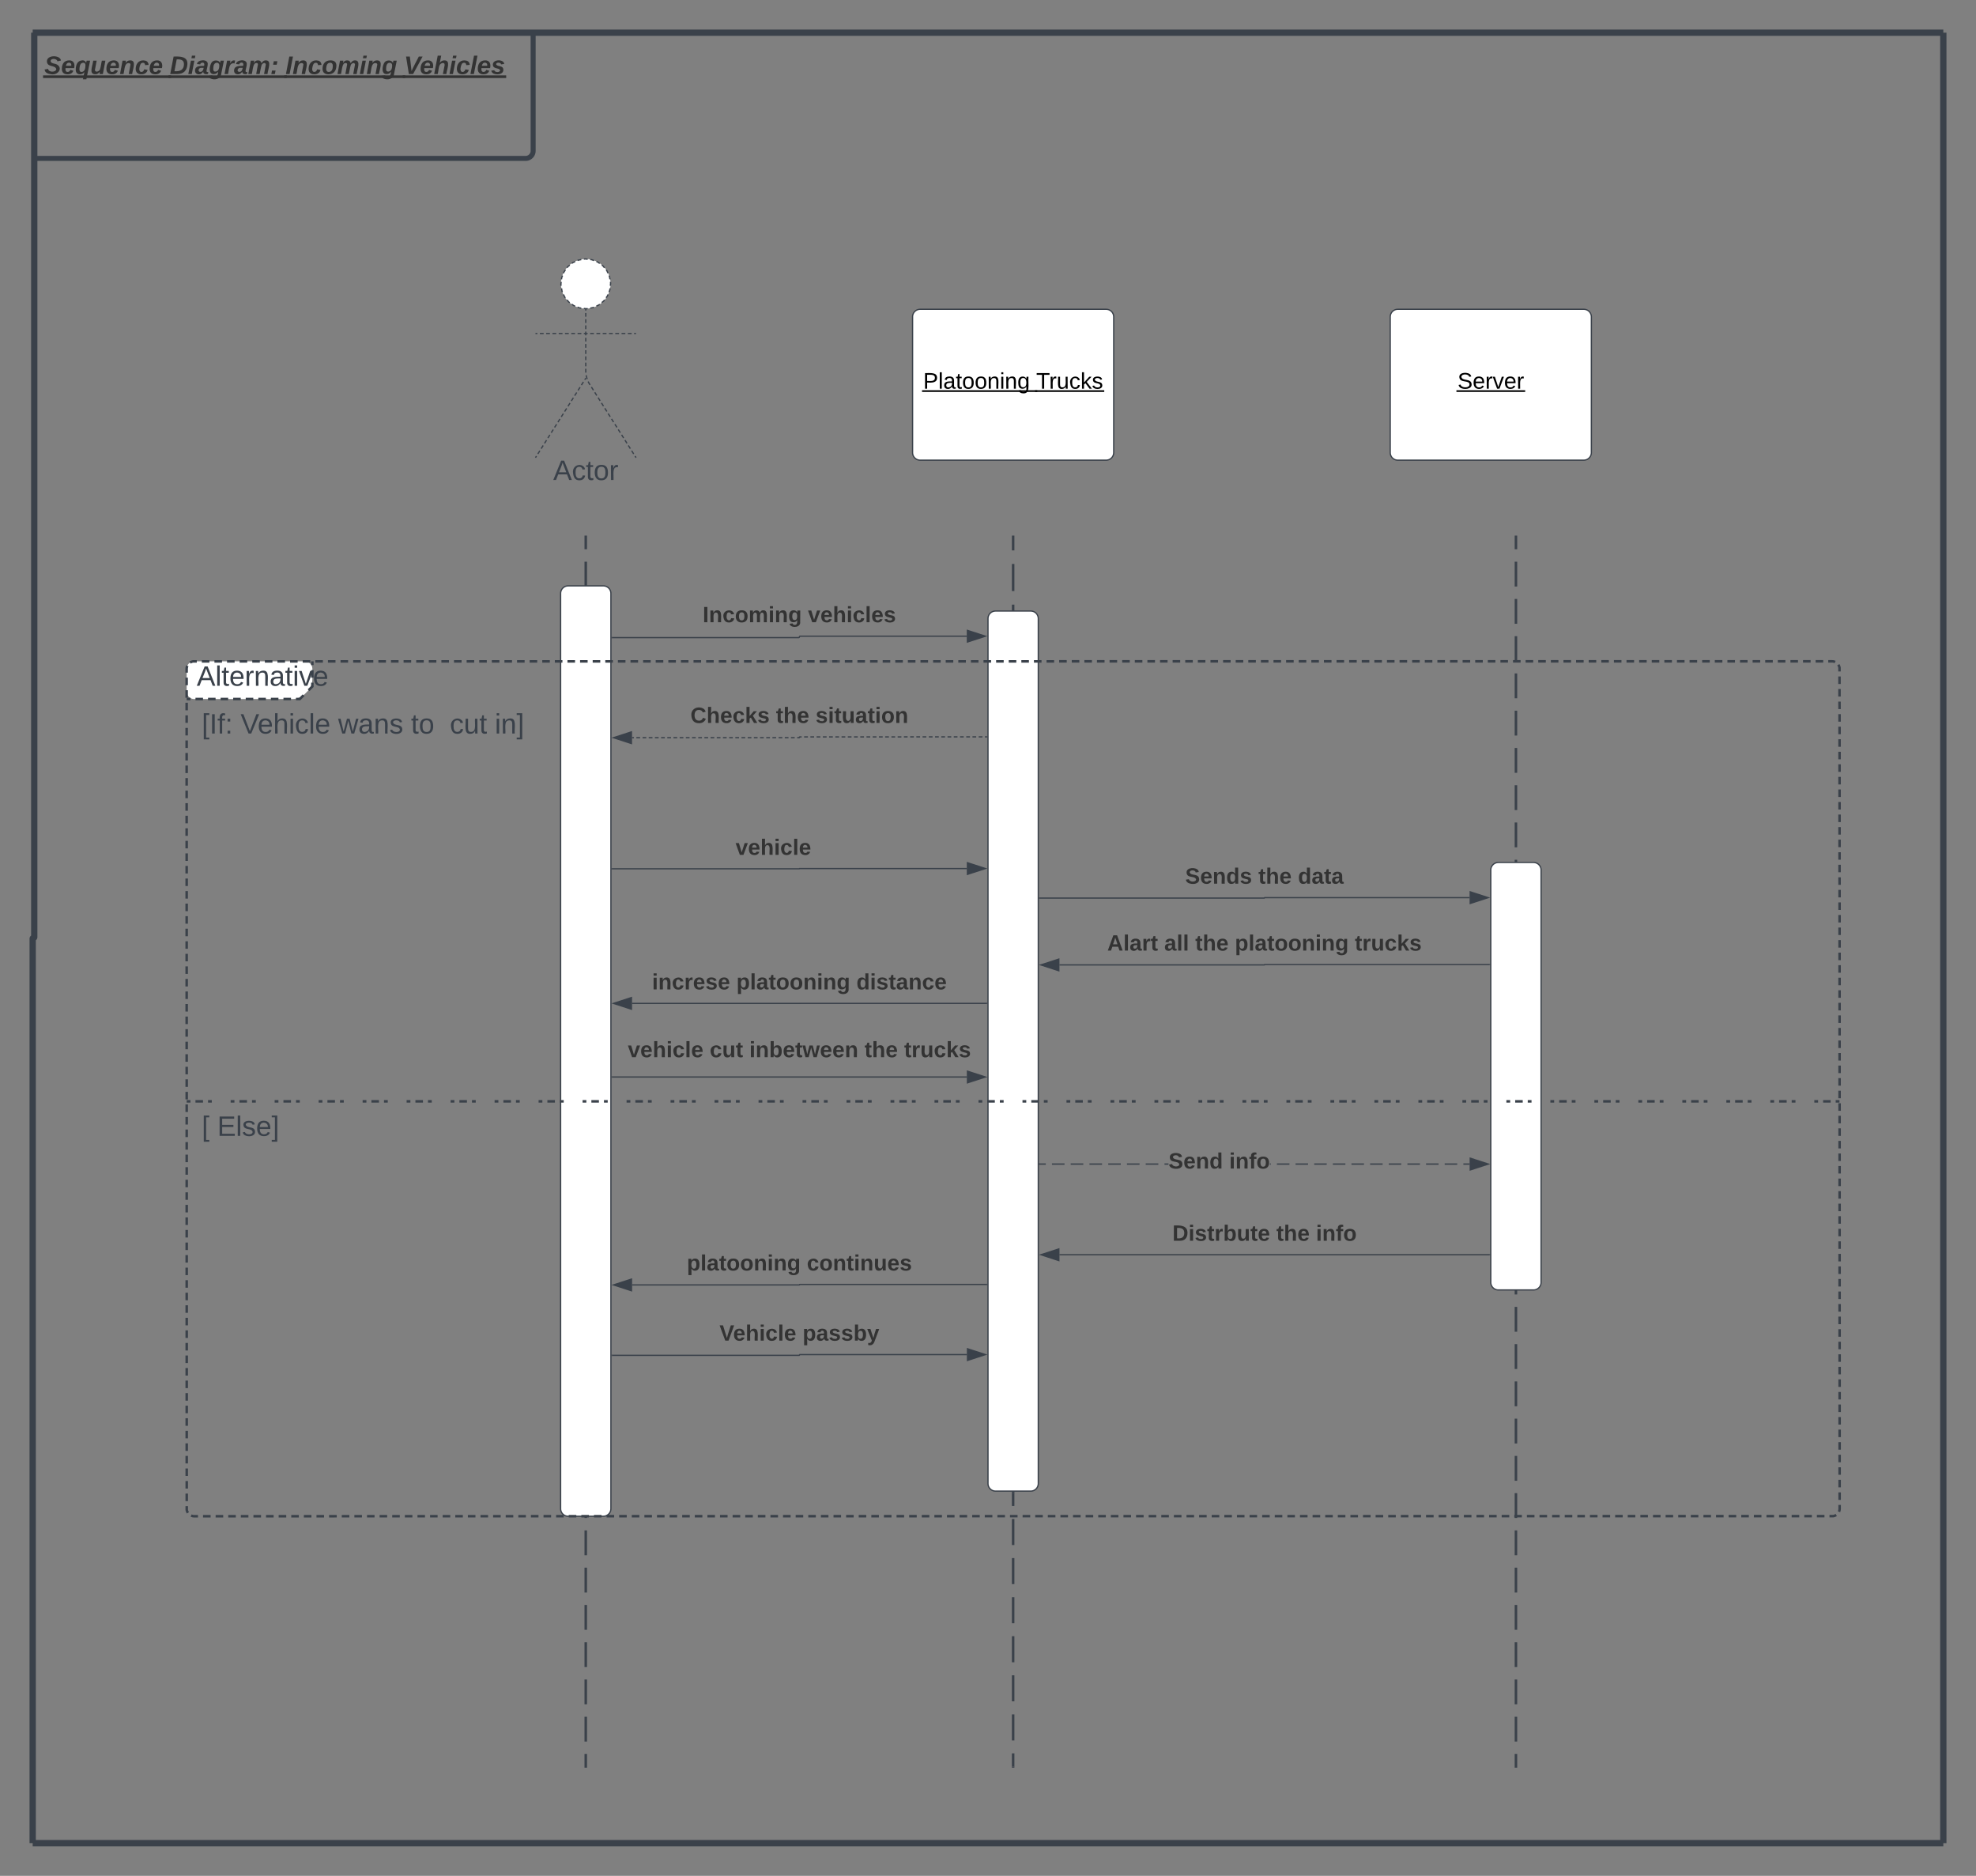 <svg xmlns="http://www.w3.org/2000/svg" xmlns:xlink="http://www.w3.org/1999/xlink" xmlns:lucid="lucid" width="1572" height="1492"><rect width="100%" height="100%" fill="#808080" stroke="none"/><g transform="translate(246 186)" lucid:page-tab-id="0_0"><path d="M480 66a6 6 0 0 1 6-6h148a6 6 0 0 1 6 6v108a6 6 0 0 1-6 6H486a6 6 0 0 1-6-6z" stroke="#3a414a" fill="#fff"/><use xlink:href="#a" transform="matrix(1,0,0,1,480,60) translate(8.43 63.15)"/><use xlink:href="#b" transform="matrix(1,0,0,1,480,60) translate(98.33 63.15)"/><path d="M239.75 39.75c0 10.9-8.84 19.75-19.75 19.75-10.9 0-19.75-8.84-19.75-19.75C200.25 28.85 209.1 20 220 20c10.9 0 19.75 8.84 19.75 19.75z" fill="#fff"/><path d="M239.3 43.33l-.18 1.38-.63 1.6m-.78 1.9l-.44 1.1-1.12 1.55m-1.22 1.66l-.62.85-1.6 1.3m-1.6 1.3l-.68.57-2 .92m-1.88.86l-.62.3-2.37.42m-2.03.36l-.5.1-1.04.02-1.54-.2m-2.04-.25l-1.38-.18-1.58-.63m-1.92-.77l-1.1-.44-1.54-1.12m-1.66-1.2l-.84-.63-1.3-1.6m-1.3-1.6l-.57-.68-.92-2m-.85-1.9l-.3-.6-.42-2.38m-.36-2.03l-.1-.5-.02-1.05.2-1.54m.25-2.03l.18-1.38.63-1.6m.78-1.9l.44-1.1 1.12-1.55m1.22-1.66l.62-.85 1.6-1.3m1.6-1.3l.68-.57 2-.92m1.88-.86l.62-.3 2.37-.42m2.03-.36l.5-.1L220 20l1.54.2m2.04.25l1.38.18 1.58.63m1.92.77l1.1.44 1.54 1.12m1.66 1.2l.84.63 1.3 1.6m1.3 1.6l.57.68.92 2m.85 1.9l.3.6.42 2.38m.36 2.03l.1.5.02 1.05-.2 1.54" stroke="#3a414a" fill="none"/><path d="M220 59.5v49.3a20.7 20.7 0 0 0 3.2 11.07L260 178m-40-63.2L180 178m0-98.75h80" fill="none"/><path d="M220 59.5v1.48m0 1.97v2.96m0 1.98v2.96m0 1.97v2.97m0 1.97v2.96m0 1.97v2.96m0 1.97v2.96m0 1.97v2.96m0 1.96v2.96m0 1.97v2.95m0 1.97v1.48l.03 1.17.04.4m.26 2.1l.2.96.3 1.13.3.95m.78 1.96l.17.37.54 1.04.8 1.26m1.08 1.7l1.6 2.53m1.07 1.7l1.6 2.52m1.07 1.7l1.6 2.52m1.07 1.7l1.6 2.53m1.06 1.7l1.6 2.52m1.07 1.7l1.6 2.53m1.07 1.7l1.6 2.52m1.08 1.7l1.6 2.52m1.07 1.7l1.6 2.53m1.07 1.7l1.6 2.52m1.07 1.7l1.6 2.53m1.06 1.7l1.6 2.52m1.07 1.7l1.6 2.52m1.07 1.7l.8 1.26m-40-63.2l-.8 1.26m-1.07 1.7l-1.6 2.52m-1.06 1.68l-1.6 2.53m-1.07 1.68l-1.6 2.52m-1.07 1.7l-1.6 2.52m-1.06 1.68l-1.6 2.53m-1.07 1.7l-1.6 2.5m-1.07 1.7l-1.6 2.53m-1.06 1.68l-1.6 2.53m-1.07 1.7l-1.6 2.5m-1.07 1.7l-1.6 2.53m-1.06 1.68l-1.6 2.53m-1.07 1.7l-1.6 2.52m-1.07 1.7l-1.6 2.52m-1.06 1.68l-1.6 2.53m-1.07 1.7L180 178m0-98.75h1.5m2 0h3m2 0h3m2 0h3m2 0h3m2 0h3m2 0h3m2 0h3m2 0h3m2 0h3m2 0h3m2 0h3m2 0h3m2 0h3m2 0h3m2 0h3m2 0h1.5" stroke="#3a414a" fill="none"/><path d="M180 26a6 6 0 0 1 6-6h68a6 6 0 0 1 6 6v168a6 6 0 0 1-6 6h-68a6 6 0 0 1-6-6z" fill="none"/><use xlink:href="#c" transform="matrix(1,0,0,1,100,178) translate(94.105 17.778)"/><path d="M860 66a6 6 0 0 1 6-6h148a6 6 0 0 1 6 6v108a6 6 0 0 1-6 6H866a6 6 0 0 1-6-6z" stroke="#3a414a" fill="#fff"/><use xlink:href="#d" transform="matrix(1,0,0,1,860,60) translate(53.555 63.15)"/><path d="M220 241v9.88m0 9.88v19.76m0 9.87v19.75m0 9.88v19.76m0 9.87v19.75m0 9.88v19.76m0 9.88v19.76m0 9.88v19.75m0 9.88v19.77m0 9.88v19.76m0 9.88v19.76m0 9.88v19.76m0 9.88v19.76m0 9.87v19.75m0 9.88v19.76m0 9.87v19.75m0 9.88v19.76m0 9.88v19.76m0 9.88v19.75m0 9.88v19.77m0 9.88v19.76m0 9.88v19.76m0 9.88v19.76m0 9.88v19.76m0 9.87v19.75m0 9.88v19.76m0 9.87v19.75m0 9.88v19.76m0 9.88v19.76m0 9.88v19.75m0 9.88v19.77m0 9.88v19.76m0 9.88v19.76m0 9.88v9.88M220 241.03V240M220 1218.97v1.03M560 1001.46v10.36m0 10.36v20.72m0 10.36v20.72m0 10.35v20.72m0 10.36v20.73m0 10.36v20.7m0 10.36v20.72m0 10.36V1219" stroke="#3a414a" stroke-width="2" fill="none"/><path d="M561 1001.5h-2v-1.03h2z" stroke="#3a414a" stroke-width=".05" fill="#3a414a"/><path d="M560 1218.97v1.03M560 241v10.78m0 10.78v21.57m0 10.78v21.57m0 10.8v10.77M560 241.03V240" stroke="#3a414a" stroke-width="2" fill="none"/><path d="M561 339.04h-2V338h2z" stroke="#3a414a" stroke-width=".05" fill="#3a414a"/><path d="M960 241v9.88m0 9.88v19.76m0 9.87v19.75m0 9.88v19.76m0 9.87v19.75m0 9.88v19.76m0 9.88v19.76m0 9.88v19.75m0 9.88v19.77m0 9.88v19.76m0 9.88v19.76m0 9.88v19.76m0 9.88v19.76m0 9.87v19.75m0 9.88v19.76m0 9.87v19.75m0 9.88v19.76m0 9.88v19.76m0 9.88v19.75m0 9.88v19.77m0 9.88v19.76m0 9.88v19.76m0 9.88v19.76m0 9.88v19.76m0 9.87v19.75m0 9.88v19.76m0 9.87v19.75m0 9.88v19.76m0 9.88v19.76m0 9.88v19.75m0 9.88v19.77m0 9.88v19.76m0 9.88v19.76m0 9.88v9.88M960 241.03V240M960 1218.97v1.03" stroke="#3a414a" stroke-width="2" fill="none"/><path d="M240.93 321.13H389.4a.55.55 0 0 0 .57-.55.55.55 0 0 1 .55-.56h132.6" stroke="#3a414a" fill="none"/><path d="M240.94 321.63h-.5v-1h.5z" stroke="#3a414a" stroke-width=".05" fill="#3a414a"/><path d="M537.88 320.02l-14.26 4.64v-9.27z" stroke="#3a414a" fill="#3a414a"/><use xlink:href="#e" transform="matrix(1,0,0,1,313.032,294.692) translate(0 14.222)"/><use xlink:href="#f" transform="matrix(1,0,0,1,313.032,294.692) translate(83.753 14.222)"/><path d="M256.82 400.76h1.48m1.97 0h2.95m1.97 0h2.94m1.97 0h2.96m1.96 0h2.96m1.96 0h2.96m1.96 0h2.96m1.96 0h2.96m1.96 0h2.96m1.96 0h2.96m1.96 0h2.96m1.96 0h2.96m1.96 0h2.96m1.96 0h2.95m1.97 0h2.95m1.97 0h2.95m1.96 0H337m1.98 0h2.95m1.97 0h2.95m1.97 0h2.95m1.97 0h2.95m1.96 0h2.95m1.98 0h2.95m1.97 0h2.95m1.97 0h2.95m1.97 0h2.95m1.96 0h2.95m1.98 0h1.53l.05-.02.05-.02.04-.02.04-.03.03-.04.04-.04.02-.06v-.11l.02-.05v-.06l.03-.04.03-.05.04-.03.03-.04.05-.02.04-.02h1.54m1.97 0h3m1.97 0h2.98m1.98 0h2.98m2 0h2.97m1.98 0h2.97m2 0h2.96m2 0h2.96m2 0h2.96m1.98 0h2.98m1.98 0h2.98m1.98 0h2.98m1.98 0h2.98m1.98 0h2.98m1.98 0h2.97m2 0h2.96m2 0h2.97m2-.02h2.96m2 0h2.96m1.97 0h2.98m1.98 0h2.98m2 0h2.97m1.98 0h2.98m1.98 0h3m1.97 0h2.97m2 0h2.96m2 0h2.96m2 0h2.96m1.98 0h2.98m1.98 0h2.98m1.98 0h1.5" stroke="#3a414a" fill="none"/><path d="M242.06 400.76l14.26-4.64v9.27z" stroke="#3a414a" fill="#3a414a"/><path d="M539.5 400.62h-.5v-1h.5z" stroke="#3a414a" stroke-width=".05" fill="#3a414a"/><use xlink:href="#g" transform="matrix(1,0,0,1,303.272,374.791) translate(0 14.222)"/><use xlink:href="#h" transform="matrix(1,0,0,1,303.272,374.791) translate(68.049 14.222)"/><use xlink:href="#i" transform="matrix(1,0,0,1,303.272,374.791) translate(99.556 14.222)"/><path d="M240.95 505.03h148.93a.1.1 0 0 0 .1-.1.1.1 0 0 1 .1-.1h133.06" stroke="#3a414a" fill="none"/><path d="M240.96 505.53h-.5v-1h.5z" stroke="#3a414a" stroke-width=".05" fill="#3a414a"/><path d="M537.9 504.82l-14.26 4.63v-9.27z" stroke="#3a414a" fill="#3a414a"/><use xlink:href="#j" transform="matrix(1,0,0,1,339.193,479.699) translate(0 14.222)"/><path d="M580.95 528.3h178.87a.16.16 0 0 0 .16-.16.16.16 0 0 1 .16-.17h162.98" stroke="#3a414a" fill="none"/><path d="M580.96 528.8h-.5v-1h.5z" stroke="#3a414a" stroke-width=".05" fill="#3a414a"/><path d="M937.9 527.97l-14.28 4.64v-9.26z" stroke="#3a414a" fill="#3a414a"/><use xlink:href="#k" transform="matrix(1,0,0,1,696.909,502.64) translate(0 14.222)"/><use xlink:href="#h" transform="matrix(1,0,0,1,696.909,502.64) translate(58.173 14.222)"/><use xlink:href="#l" transform="matrix(1,0,0,1,696.909,502.64) translate(89.679 14.222)"/><path d="M596.84 581.48h163a.14.14 0 0 0 .15-.14.14.14 0 0 1 .13-.14h178.9" stroke="#3a414a" fill="none"/><path d="M582.07 581.48l14.27-4.63v9.27z" stroke="#3a414a" fill="#3a414a"/><path d="M939.52 581.7H939v-1h.52z" stroke="#3a414a" stroke-width=".05" fill="#3a414a"/><use xlink:href="#m" transform="matrix(1,0,0,1,634.872,555.862) translate(0 14.222)"/><use xlink:href="#n" transform="matrix(1,0,0,1,634.872,555.862) translate(45.333 14.222)"/><use xlink:href="#o" transform="matrix(1,0,0,1,634.872,555.862) translate(70.025 14.222)"/><use xlink:href="#p" transform="matrix(1,0,0,1,634.872,555.862) translate(101.531 14.222)"/><use xlink:href="#q" transform="matrix(1,0,0,1,634.872,555.862) translate(196.988 14.222)"/><path d="M256.84 612.08H390v-.02h149.03" stroke="#3a414a" fill="none"/><path d="M242.08 612.08l14.26-4.64v9.27z" stroke="#3a414a" fill="#3a414a"/><path d="M539.53 612.56h-.5v-1h.5z" stroke="#3a414a" stroke-width=".05" fill="#3a414a"/><use xlink:href="#r" transform="matrix(1,0,0,1,272.737,586.728) translate(0 14.222)"/><use xlink:href="#s" transform="matrix(1,0,0,1,272.737,586.728) translate(67.111 14.222)"/><use xlink:href="#t" transform="matrix(1,0,0,1,272.737,586.728) translate(162.568 14.222)"/><path d="M240.97 670.63h282.19" stroke="#3a414a" fill="none"/><path d="M240.98 671.13h-.5v-1h.5z" stroke="#3a414a" stroke-width=".05" fill="#3a414a"/><path d="M537.92 670.63l-14.26 4.63V666z" stroke="#3a414a" fill="#3a414a"/><use xlink:href="#u" transform="matrix(1,0,0,1,253.484,640.659) translate(0 14.222)"/><use xlink:href="#v" transform="matrix(1,0,0,1,253.484,640.659) translate(65.136 14.222)"/><use xlink:href="#w" transform="matrix(1,0,0,1,253.484,640.659) translate(96.642 14.222)"/><use xlink:href="#o" transform="matrix(1,0,0,1,253.484,640.659) translate(188.296 14.222)"/><use xlink:href="#q" transform="matrix(1,0,0,1,253.484,640.659) translate(219.802 14.222)"/><path d="M256.87 836h132.97a.18.18 0 0 0 .18-.17.18.18 0 0 1 .18-.18h148.86" stroke="#3a414a" fill="none"/><path d="M242.1 836l14.27-4.63v9.27z" stroke="#3a414a" fill="#3a414a"/><path d="M539.56 836.15h-.52v-1h.52z" stroke="#3a414a" stroke-width=".05" fill="#3a414a"/><use xlink:href="#x" transform="matrix(1,0,0,1,300.434,810.316) translate(0 14.222)"/><use xlink:href="#y" transform="matrix(1,0,0,1,300.434,810.316) translate(95.457 14.222)"/><path d="M241 892.02h148.73a.3.3 0 0 0 .3-.3.3.3 0 0 1 .3-.3h132.85" stroke="#3a414a" fill="none"/><path d="M241 892.52h-.5v-1h.5z" stroke="#3a414a" stroke-width=".05" fill="#3a414a"/><path d="M537.94 891.42l-14.26 4.64v-9.27z" stroke="#3a414a" fill="#3a414a"/><use xlink:href="#z" transform="matrix(1,0,0,1,326.383,866.091) translate(0 14.222)"/><use xlink:href="#A" transform="matrix(1,0,0,1,326.383,866.091) translate(66.123 14.222)"/><path d="M200 286a6 6 0 0 1 6-6h28a6 6 0 0 1 6 6v728a6 6 0 0 1-6 6h-28a6 6 0 0 1-6-6zM540 306a6 6 0 0 1 6-6h28a6 6 0 0 1 6 6v688a6 6 0 0 1-6 6h-28a6 6 0 0 1-6-6zM940 506a6 6 0 0 1 6-6h28a6 6 0 0 1 6 6v328a6 6 0 0 1-6 6h-28a6 6 0 0 1-6-6z" stroke="#3a414a" fill="#fff"/><path d="M-217.5-160h1515M-217.44-160H-220M1297.43-160h2.57M-218.75-157.5v716.88a.62.62 0 0 1-.63.62.62.62 0 0 0-.62.62v716.88M-218.75-157.44V-160M-220 1277.44v2.56" stroke="#3a414a" stroke-width="5" fill="none"/><use xlink:href="#B" transform="matrix(1,0,0,1,-210.75,-143.118) translate(0 16)"/><use xlink:href="#C" transform="matrix(1,0,0,1,-210.75,-143.118) translate(99.833 16)"/><use xlink:href="#D" transform="matrix(1,0,0,1,-210.75,-143.118) translate(191.889 16)"/><use xlink:href="#E" transform="matrix(1,0,0,1,-210.75,-143.118) translate(286.111 16)"/><path d="M-217.5 1280h1515M-217.44 1280H-220M1297.44 1280h2.56M1300 1277.5v-1435M1300 1277.44v2.56M1300-157.44V-160" stroke="#3a414a" stroke-width="5" fill="none"/><path d="M-216.75-60h388.88a6 6 0 0 0 6-6v-92M-216.7-60h-2.05M178.13-157.95V-160" stroke="#3a414a" stroke-width="4" fill="none"/><path d="M-97.5 346a6 6 0 0 1 6-6h88a6 6 0 0 1 6 6v8a14.5 14.5 0 0 1-4.24 10.24l-1.52 1.52A14.5 14.5 0 0 1-13.5 370h-78a6 6 0 0 1-6-6z" fill="#fff"/><path d="M2.5 340v20l-10 10h-90" fill="none"/><path d="M2.5 340v3m0 4v6m0 4v3l-3 3m-4 4l-3 3h-3m-4 0h-6m-4 0h-6m-4 0h-6m-4 0h-6m-4 0h-6m-4 0h-6m-4 0h-6m-4 0h-6m-4 0h-3" stroke="#3a414a" stroke-width="2" fill="none"/><path d="M-97.5 346a6 6 0 0 1 6-6h1303a6 6 0 0 1 6 6v668a6 6 0 0 1-6 6h-1303a6 6 0 0 1-6-6z" fill="none"/><path d="M-94.8 341l.58-.35.87-.36.9-.23h3.02m4 0h6.03m4 0h6.03m4 0h6.03m4 0h6.03m4 0h6.02m4 0h6.03m4 0h6.03m4 0h6.03m4.02 0H.84m4.02 0h6m4.03 0h6m4.02 0h6m4.03 0h6m4.03 0h6m4.03 0h6.02m4.02 0h6.02m4 0h6.03m4 0h6.02m4 0h6.03m4 0h6.03m4 0h6.03m4.02 0h6.02m4 0h6.03m4 0h6.03m4 0h6.03m4 0h6.03m4 0h6.03m4 0h6.02m4 0h6.03m4 0h6.03m4 0h6.03m4.02 0h6.02m4 0h6.03m4-.02h6.03m4 0h6.03m4 0h6.03m4 0h6.03m4 0h6.02m4 0h6.03m4 0h6.03m4 0h6.03m4.02 0h6.02m4.02 0h6m4.03 0h6m4.02 0h6m4.03 0h6m4.03 0h6m4.03 0h6.02m4.02 0h6.02m4 0h6.03m4 0h6.02m4 0h6.03m4 0h6.03m4 0h6.03m4.02 0h6.02m4 0h6.03m4 0h6.03m4 0h6.03m4 0h6.03m4 0h6.03m4 0h6.02m4 0h6.03m4 0h6.03m4 0h6.03m4.02 0h6.02m4 0h6.03m4 0h6.03m4 0h6.03m4-.02h6.03m4 0h6.03m4 0h6.02m4 0h6.03m4 0h6.03m4 0h6.03m4.02 0h6.02m4 0h6.03m4.02 0h6m4.02 0h6m4.03 0h6m4.03 0h6m4.03 0h6.02m4.02 0h6m4.03 0h6.02m4 0h6.02m4 0h6.03m4 0h6.03m4 0h6.03m4.02 0h6.02m4 0h6.03m4 0h6.03m4 0h6.03m4 0h6.03m4 0h6.03m4 0h6.02m4 0h6.03m4 0h6.03m4 0h6.03m4.02 0h6.02m4 0h6.03m4 0h6.03m4 0h6.03m4 0h6.03m4 0h6.03m4-.02h6.02m4 0h6.03m4 0h6.03m4 0h6.03m4.02 0h6.02m4 0h6.03m4 0h6.03m4.02 0h6m4.03 0h6m4.03 0h6m4.03 0h6.02m4.02 0h6m4.03 0h6m4.03 0h6.02m4 0h6.03m4 0h6.03m4 0h6.03m4.02 0h6.02m4 0h6.03m4 0h6.03m4 0h6.03m4 0h6.03m4 0h6.03m4 0h6.02m4 0h6.03m4 0h6.03m4 0h3.02l.94.07.9.22.62.25m2.54 2.16l.35.58.36.87.23.9v3m0 4v6m0 3.98v6m0 4V378m0 4v6m0 4v5.98m0 4v5.98m0 4v6m0 3.98v6m0 3.98v6m0 4v5.98m0 4v5.98m0 4v6m0 3.98v6m0 3.98v6m0 4v5.98m0 4v5.98m0 4l.02 6m0 3.98v6m0 4v5.98m0 4v5.98m0 4v5.98m0 4v6m0 3.98v6m0 4v5.98m0 4v5.98m0 4v5.98m0 4v6m0 3.98v6m0 4v5.98m0 4v5.98m0 4v6m0 3.98v6m0 3.98v6m0 4v5.98m0 4l.02 5.98m0 4v6m0 3.98v6m0 3.98v6m0 4v5.98m0 4v5.98m0 4v6m0 3.98v6m0 3.98v6m0 4v5.98m0 4v5.98m0 4v6m0 3.98v6m0 4v5.98m0 4v5.98m0 4v5.98m0 4v6m0 3.98v6m0 4v5.98m.02 4v5.98m0 4v6m0 3.98v6m0 3.98v6m0 4v5.98m0 4v5.98m0 4v6m0 3.98v6m0 3.98v6m0 4v5.98m0 4v5.98m0 4v6m0 3.98v6m0 3.98v3l-.07.94-.22.9-.25.62m-2.16 2.54l-.58.35-.87.36-.9.23h-3.02m-4 0h-6.03m-4 0h-6.03m-4 0h-6.03m-4 0h-6.03m-4 0h-6.02m-4 0h-6.03m-4 0h-6.03m-4 0h-6.03m-4.02 0h-6.02m-4.02 0h-6m-4.03 0h-6m-4.02 0h-6m-4.03 0h-6m-4.03 0h-6m-4.03 0h-6.02m-4.02 0h-6.02m-4 0h-6.03m-4 0h-6.02m-4 0h-6.03m-4 0h-6.03m-4 0h-6.03m-4.02 0h-6.02m-4 0h-6.03m-4 0h-6.03m-4 0h-6.03m-4 0h-6.03m-4 0h-6.03m-4 0h-6.02m-4 0h-6.03m-4 0h-6.03m-4 0h-6.03m-4.02 0h-6.02m-4 0h-6.03m-4 .02h-6.03m-4 0h-6.03m-4 0h-6.03m-4 0h-6.03m-4 0h-6.02m-4 0h-6.03m-4 0h-6.03m-4 0h-6.03m-4.02 0h-6.02m-4.02 0h-6m-4.03 0h-6m-4.02 0h-6m-4.03 0h-6m-4.03 0h-6m-4.03 0h-6.02m-4.02 0h-6.02m-4 0h-6.03m-4 0h-6.02m-4 0h-6.03m-4 0h-6.03m-4 0h-6.03m-4.02 0h-6.02m-4 0h-6.03m-4 0h-6.03m-4 0h-6.03m-4 0h-6.03m-4 0h-6.03m-4 0h-6.02m-4 0h-6.03m-4 0h-6.03m-4 0h-6.03m-4.02 0h-6.02m-4 0h-6.03m-4 0h-6.03m-4 0h-6.03m-4 .02h-6.03m-4 0h-6.03m-4 0h-6.02m-4 0h-6.03m-4 0h-6.03m-4 0h-6.03m-4.02 0h-6.02m-4 0h-6.03m-4.02 0h-6m-4.02 0h-6m-4.03 0h-6m-4.03 0h-6m-4.03 0h-6.02m-4.02 0h-6m-4.03 0h-6.02m-4 0h-6.02m-4 0h-6.03m-4 0h-6.03m-4 0h-6.03m-4.02 0h-6.02m-4 0h-6.03m-4 0h-6.03m-4 0h-6.03m-4 0h-6.03m-4 0h-6.03m-4 0h-6.02m-4 0h-6.03m-4 0h-6.03m-4 0h-6.03m-4.02 0h-6.02m-4 0h-6.03m-4 0h-6.03m-4 0h-6.03m-4 0h-6.03m-4 0h-6.03m-4 .02h-6.02m-4 0h-6.03m-4 0h-6.03m-4 0h-6.03m-4.02 0h-6.02m-4 0h-6.03m-4 0h-6.03m-4.02 0h-6m-4.03 0h-6m-4.03 0h-6m-4.03 0h-6.02m-4.02 0h-6m-4.03 0h-6m-4.03 0h-6.02m-4 0h-6.03m-4 0H15.8m-4 0H5.78m-4.02 0h-6.02m-4 0h-6.03m-4 0h-6.03m-4 0h-6.03m-4 0h-6.03m-4 0h-6.03m-4 0h-6.02m-4 0h-6.03m-4 0h-6.03m-4 0h-3.02l-.94-.07-.9-.22-.62-.25m-2.54-2.16l-.35-.58-.36-.87-.23-.9v-3m0-4v-6m0-3.98v-6m0-4V982m0-4v-6m0-4v-5.98m0-4v-5.98m0-4v-6m0-3.98v-6m0-3.98v-6m0-4v-5.98m0-4v-5.98m0-4v-6m0-3.98v-6m0-3.98v-6m0-4v-5.98m0-4v-5.98m0-4l-.02-6m0-3.98v-6m0-4v-5.98m0-4v-5.98m0-4v-5.98m0-4v-6m0-3.98v-6m0-4v-5.98m0-4v-5.98m0-4v-5.98m0-4v-6m0-3.98v-6m0-4v-5.98m0-4v-5.98m0-4v-6m0-3.98v-6m0-3.98v-6m0-4v-5.98m0-4l-.02-5.98m0-4v-6m0-3.98v-6m0-3.98v-6m0-4v-5.98m0-4v-5.98m0-4v-6m0-3.98v-6m0-3.98v-6m0-4v-5.98m0-4v-5.98m0-4v-6m0-3.98v-6m0-4v-5.98m0-4v-5.98m0-4v-5.98m0-4v-6m0-3.98v-6m0-4v-5.98m-.02-4v-5.98m0-4v-6m0-3.98v-6m0-3.98v-6m0-4v-5.98m0-4v-5.98m0-4v-6m0-3.98v-6m0-3.98v-6m0-4v-5.98m0-4v-5.98m0-4v-6m0-3.98v-6m0-3.98v-3l.07-.94.22-.9.25-.62" stroke="#3a414a" stroke-width="2" fill="none"/><path d="M-97.5 690h20m15 0h20m15 0h20m15 0h20m15 0h20m15 0h20m15 0h20m15 0h20m15 0h20m15 0h20m15 0h20m15 0h20m15 0h20m15 0h20m15 0h20m15 0h20m15 0h20m15 0h20m15 0h20m15 0h20m15 0h20m15 0h20m15 0h20m15 0h20m15 0h20m15 0h20m15 0h20m15 0h20m15 0h20m15 0h20m15 0h20m15 0h20m15 0h20m15 0h20m15 0h20m15 0h20m15 0h20m15 0h20" fill="none"/><path d="M-97.5 690h3m4 0h6m4 0h3m15 0h3m4 0h6m4 0h3m15 0h3m4 0h6m4 0h3m15 0h3m4 0h6m4 0h3m15 0h3m4 0h6m4 0h3m15 0h3m4 0h6m4 0h3m15 0h3m4 0h6m4 0h3m15 0h3m4 0h6m4 0h3m15 0h3m4 0h6m4 0h3m15 0h3m4 0h6m4 0h3m15 0h3m4 0h6m4 0h3m15 0h3m4 0h6m4 0h3m15 0h3m4 0h6m4 0h3m15 0h3m4 0h6m4 0h3m15 0h3m4 0h6m4 0h3m15 0h3m4 0h6m4 0h3m15 0h3m4 0h6m4 0h3m15 0h3m4 0h6m4 0h3m15 0h3m4 0h6m4 0h3m15 0h3m4 0h6m4 0h3m15 0h3m4 0h6m4 0h3m15 0h3m4 0h6m4 0h3m15 0h3m4 0h6m4 0h3m15 0h3m4 0h6m4 0h3m15 0h3m4 0h6m4 0h3m15 0h3m4 0h6m4 0h3m15 0h3m4 0h6m4 0h3m15 0h3m4 0h6m4 0h3m15 0h3m4 0h6m4 0h3m15 0h3m4 0h6m4 0h3m15 0h3m4 0h6m4 0h3m15 0h3m4 0h6m4 0h3m15 0h3m4 0h6m4 0h3m15 0h3m4 0h6m4 0h3m15 0h3m4 0h6m4 0h3m15 0h3m4 0h6m4 0h3m15 0h3m4 0h6m4 0h3m15 0h3m4 0h6m4 0h3" stroke="#3a414a" stroke-width="2" fill="none"/><g><use xlink:href="#F" transform="matrix(1,0,0,1,-89.5,340) translate(0 19.444)"/></g><g><use xlink:href="#G" transform="matrix(1,0,0,1,-85.5,378) translate(0 19.444)"/><use xlink:href="#H" transform="matrix(1,0,0,1,-85.5,378) translate(30.864 19.444)"/><use xlink:href="#I" transform="matrix(1,0,0,1,-85.5,378) translate(108.519 19.444)"/><use xlink:href="#J" transform="matrix(1,0,0,1,-85.5,378) translate(166.481 19.444)"/><use xlink:href="#K" transform="matrix(1,0,0,1,-85.5,378) translate(197.346 19.444)"/><use xlink:href="#L" transform="matrix(1,0,0,1,-85.5,378) translate(233.148 19.444)"/></g><g><use xlink:href="#M" transform="matrix(1,0,0,1,-85.5,698) translate(0 19.444)"/><use xlink:href="#N" transform="matrix(1,0,0,1,-85.5,698) translate(12.346 19.444)"/></g><path d="M585.95 740.38h-4.98v-1h4.98zm14.92 0h-9.95v-1h9.95zm14.92 0h-9.96v-1h9.95zm14.9 0h-9.94v-1h9.95zm14.93 0h-9.95v-1h9.95zm14.92 0h-9.95v-1h9.95zm14.92 0h-9.95v-1h9.95zm8.1 0h-3.13v-1h3.14zm96.22 0h-9.9v-1h9.9zm14.82 0h-9.9v-1h9.9zm14.83 0h-9.88v-1h9.88zm14.84 0h-9.9v-1h9.9zm14.82 0h-9.9v-1h9.9zm14.83 0h-9.9v-1h9.9zm14.83 0h-9.9v-1h9.9zm14.83 0h-9.87v-1h9.88zm14.85 0h-9.9v-1h9.9zm14.83 0h-9.9v-1h9.9zm9.9 0h-4.96v-1h4.95zm-158.22 0h-.64v-1h.64z" stroke="#3a414a" stroke-width=".05" fill="#3a414a"/><path d="M581 740.38h-.53v-1h.52z" fill="#3a414a"/><path d="M581 740.4h-.55v-1.04h.56zm-.5-1v.96h.46v-.95z" stroke="#3a414a" stroke-width=".05" fill="#3a414a"/><path d="M937.93 739.88l-14.26 4.64v-9.28z" fill="#3a414a"/><path d="M939.55 739.88l-16.38 5.32v-10.64zm-15.38 3.95l12.15-3.95-12.15-3.95z" stroke="#3a414a" stroke-width=".05" fill="#3a414a"/><g><use xlink:href="#O" transform="matrix(1,0,0,1,683.577,729.214) translate(0 14.222)"/><use xlink:href="#P" transform="matrix(1,0,0,1,683.577,729.214) translate(48.296 14.222)"/></g><path d="M596.86 812H939.07" stroke="#3a414a" fill="none"/><path d="M582.1 812l14.26-4.62v9.27z" stroke="#3a414a" fill="#3a414a"/><path d="M939.57 812.5h-.52v-1h.52z" stroke="#3a414a" stroke-width=".05" fill="#3a414a"/><g><use xlink:href="#Q" transform="matrix(1,0,0,1,686.691,786.677) translate(0 14.222)"/><use xlink:href="#h" transform="matrix(1,0,0,1,686.691,786.677) translate(82.716 14.222)"/><use xlink:href="#R" transform="matrix(1,0,0,1,686.691,786.677) translate(114.222 14.222)"/></g><defs><path d="M30-248c87 1 191-15 191 75 0 78-77 80-158 76V0H30v-248zm33 125c57 0 124 11 124-50 0-59-68-47-124-48v98" id="S"/><path d="M24 0v-261h32V0H24" id="T"/><path d="M141-36C126-15 110 5 73 4 37 3 15-17 15-53c-1-64 63-63 125-63 3-35-9-54-41-54-24 1-41 7-42 31l-33-3c5-37 33-52 76-52 45 0 72 20 72 64v82c-1 20 7 32 28 27v20c-31 9-61-2-59-35zM48-53c0 20 12 33 32 33 41-3 63-29 60-74-43 2-92-5-92 41" id="U"/><path d="M59-47c-2 24 18 29 38 22v24C64 9 27 4 27-40v-127H5v-23h24l9-43h21v43h35v23H59v120" id="V"/><path d="M100-194c62-1 85 37 85 99 1 63-27 99-86 99S16-35 15-95c0-66 28-99 85-99zM99-20c44 1 53-31 53-75 0-43-8-75-51-75s-53 32-53 75 10 74 51 75" id="W"/><path d="M117-194c89-4 53 116 60 194h-32v-121c0-31-8-49-39-48C34-167 62-67 57 0H25l-1-190h30c1 10-1 24 2 32 11-22 29-35 61-36" id="X"/><path d="M24-231v-30h32v30H24zM24 0v-190h32V0H24" id="Y"/><path d="M177-190C167-65 218 103 67 71c-23-6-38-20-44-43l32-5c15 47 100 32 89-28v-30C133-14 115 1 83 1 29 1 15-40 15-95c0-56 16-97 71-98 29-1 48 16 59 35 1-10 0-23 2-32h30zM94-22c36 0 50-32 50-73 0-42-14-75-50-75-39 0-46 34-46 75s6 73 46 73" id="Z"/><g id="a"><use transform="matrix(0.05,0,0,0.05,0,0)" xlink:href="#S"/><use transform="matrix(0.05,0,0,0.05,12,0)" xlink:href="#T"/><use transform="matrix(0.05,0,0,0.05,15.95,0)" xlink:href="#U"/><use transform="matrix(0.05,0,0,0.05,25.95,0)" xlink:href="#V"/><use transform="matrix(0.05,0,0,0.05,30.95,0)" xlink:href="#W"/><use transform="matrix(0.05,0,0,0.05,40.95,0)" xlink:href="#W"/><use transform="matrix(0.05,0,0,0.05,50.95,0)" xlink:href="#X"/><use transform="matrix(0.05,0,0,0.05,60.95,0)" xlink:href="#Y"/><use transform="matrix(0.05,0,0,0.05,64.9,0)" xlink:href="#X"/><use transform="matrix(0.05,0,0,0.05,74.9,0)" xlink:href="#Z"/><path d="M-.9 1.25h91.7v1.32H-.9z"/></g><path d="M127-220V0H93v-220H8v-28h204v28h-85" id="aa"/><path d="M114-163C36-179 61-72 57 0H25l-1-190h30c1 12-1 29 2 39 6-27 23-49 58-41v29" id="ab"/><path d="M84 4C-5 8 30-112 23-190h32v120c0 31 7 50 39 49 72-2 45-101 50-169h31l1 190h-30c-1-10 1-25-2-33-11 22-28 36-60 37" id="ac"/><path d="M96-169c-40 0-48 33-48 73s9 75 48 75c24 0 41-14 43-38l32 2c-6 37-31 61-74 61-59 0-76-41-82-99-10-93 101-131 147-64 4 7 5 14 7 22l-32 3c-4-21-16-35-41-35" id="ad"/><path d="M143 0L79-87 56-68V0H24v-261h32v163l83-92h37l-77 82L181 0h-38" id="ae"/><path d="M135-143c-3-34-86-38-87 0 15 53 115 12 119 90S17 21 10-45l28-5c4 36 97 45 98 0-10-56-113-15-118-90-4-57 82-63 122-42 12 7 21 19 24 35" id="af"/><g id="b"><use transform="matrix(0.05,0,0,0.05,0,0)" xlink:href="#aa"/><use transform="matrix(0.05,0,0,0.05,10.3,0)" xlink:href="#ab"/><use transform="matrix(0.05,0,0,0.05,16.25,0)" xlink:href="#ac"/><use transform="matrix(0.05,0,0,0.05,26.25,0)" xlink:href="#ad"/><use transform="matrix(0.05,0,0,0.05,35.25,0)" xlink:href="#ae"/><use transform="matrix(0.05,0,0,0.05,44.25,0)" xlink:href="#af"/><path d="M-.9 1.25h55.05v1.32H-.9z"/></g><path fill="#3a414a" d="M205 0l-28-72H64L36 0H1l101-248h38L239 0h-34zm-38-99l-47-123c-12 45-31 82-46 123h93" id="ag"/><path fill="#3a414a" d="M96-169c-40 0-48 33-48 73s9 75 48 75c24 0 41-14 43-38l32 2c-6 37-31 61-74 61-59 0-76-41-82-99-10-93 101-131 147-64 4 7 5 14 7 22l-32 3c-4-21-16-35-41-35" id="ah"/><path fill="#3a414a" d="M59-47c-2 24 18 29 38 22v24C64 9 27 4 27-40v-127H5v-23h24l9-43h21v43h35v23H59v120" id="ai"/><path fill="#3a414a" d="M100-194c62-1 85 37 85 99 1 63-27 99-86 99S16-35 15-95c0-66 28-99 85-99zM99-20c44 1 53-31 53-75 0-43-8-75-51-75s-53 32-53 75 10 74 51 75" id="aj"/><path fill="#3a414a" d="M114-163C36-179 61-72 57 0H25l-1-190h30c1 12-1 29 2 39 6-27 23-49 58-41v29" id="ak"/><g id="c"><use transform="matrix(0.062,0,0,0.062,0,0)" xlink:href="#ag"/><use transform="matrix(0.062,0,0,0.062,14.815,0)" xlink:href="#ah"/><use transform="matrix(0.062,0,0,0.062,25.926,0)" xlink:href="#ai"/><use transform="matrix(0.062,0,0,0.062,32.099,0)" xlink:href="#aj"/><use transform="matrix(0.062,0,0,0.062,44.444,0)" xlink:href="#ak"/></g><path d="M185-189c-5-48-123-54-124 2 14 75 158 14 163 119 3 78-121 87-175 55-17-10-28-26-33-46l33-7c5 56 141 63 141-1 0-78-155-14-162-118-5-82 145-84 179-34 5 7 8 16 11 25" id="al"/><path d="M100-194c63 0 86 42 84 106H49c0 40 14 67 53 68 26 1 43-12 49-29l28 8c-11 28-37 45-77 45C44 4 14-33 15-96c1-61 26-98 85-98zm52 81c6-60-76-77-97-28-3 7-6 17-6 28h103" id="am"/><path d="M108 0H70L1-190h34L89-25l56-165h34" id="an"/><g id="d"><use transform="matrix(0.05,0,0,0.05,0,0)" xlink:href="#al"/><use transform="matrix(0.05,0,0,0.05,12,0)" xlink:href="#am"/><use transform="matrix(0.05,0,0,0.05,22,0)" xlink:href="#ab"/><use transform="matrix(0.05,0,0,0.05,27.95,0)" xlink:href="#an"/><use transform="matrix(0.05,0,0,0.05,36.95,0)" xlink:href="#am"/><use transform="matrix(0.05,0,0,0.05,46.95,0)" xlink:href="#ab"/><path d="M-.9 1.25h54.7v1.32H-.9z"/></g><path fill="#333" d="M24 0v-248h52V0H24" id="ao"/><path fill="#333" d="M135-194c87-1 58 113 63 194h-50c-7-57 23-157-34-157-59 0-34 97-39 157H25l-1-190h47c2 12-1 28 3 38 12-26 28-41 61-42" id="ap"/><path fill="#333" d="M190-63c-7 42-38 67-86 67-59 0-84-38-90-98-12-110 154-137 174-36l-49 2c-2-19-15-32-35-32-30 0-35 28-38 64-6 74 65 87 74 30" id="aq"/><path fill="#333" d="M110-194c64 0 96 36 96 99 0 64-35 99-97 99-61 0-95-36-95-99 0-62 34-99 96-99zm-1 164c35 0 45-28 45-65 0-40-10-65-43-65-34 0-45 26-45 65 0 36 10 65 43 65" id="ar"/><path fill="#333" d="M220-157c-53 9-28 100-34 157h-49v-107c1-27-5-49-29-50C55-147 81-57 75 0H25l-1-190h47c2 12-1 28 3 38 10-53 101-56 108 0 13-22 24-43 59-42 82 1 51 116 57 194h-49v-107c-1-25-5-48-29-50" id="as"/><path fill="#333" d="M25-224v-37h50v37H25zM25 0v-190h50V0H25" id="at"/><path fill="#333" d="M195-6C206 82 75 100 31 46c-4-6-6-13-8-21l49-6c3 16 16 24 34 25 40 0 42-37 40-79-11 22-30 35-61 35-53 0-70-43-70-97 0-56 18-96 73-97 30 0 46 14 59 34l2-30h47zm-90-29c32 0 41-27 41-63 0-35-9-62-40-62-32 0-39 29-40 63 0 36 9 62 39 62" id="au"/><g id="e"><use transform="matrix(0.049,0,0,0.049,0,0)" xlink:href="#ao"/><use transform="matrix(0.049,0,0,0.049,4.938,0)" xlink:href="#ap"/><use transform="matrix(0.049,0,0,0.049,15.753,0)" xlink:href="#aq"/><use transform="matrix(0.049,0,0,0.049,25.63,0)" xlink:href="#ar"/><use transform="matrix(0.049,0,0,0.049,36.444,0)" xlink:href="#as"/><use transform="matrix(0.049,0,0,0.049,52.247,0)" xlink:href="#at"/><use transform="matrix(0.049,0,0,0.049,57.185,0)" xlink:href="#ap"/><use transform="matrix(0.049,0,0,0.049,68,0)" xlink:href="#au"/></g><path fill="#333" d="M128 0H69L1-190h53L99-40l48-150h52" id="av"/><path fill="#333" d="M185-48c-13 30-37 53-82 52C43 2 14-33 14-96s30-98 90-98c62 0 83 45 84 108H66c0 31 8 55 39 56 18 0 30-7 34-22zm-45-69c5-46-57-63-70-21-2 6-4 13-4 21h74" id="aw"/><path fill="#333" d="M114-157C55-157 80-60 75 0H25v-261h50l-1 109c12-26 28-41 61-42 86-1 58 113 63 194h-50c-7-57 23-157-34-157" id="ax"/><path fill="#333" d="M25 0v-261h50V0H25" id="ay"/><path fill="#333" d="M137-138c1-29-70-34-71-4 15 46 118 7 119 86 1 83-164 76-172 9l43-7c4 19 20 25 44 25 33 8 57-30 24-41C81-84 22-81 20-136c-2-80 154-74 161-7" id="az"/><g id="f"><use transform="matrix(0.049,0,0,0.049,0,0)" xlink:href="#av"/><use transform="matrix(0.049,0,0,0.049,9.877,0)" xlink:href="#aw"/><use transform="matrix(0.049,0,0,0.049,19.753,0)" xlink:href="#ax"/><use transform="matrix(0.049,0,0,0.049,30.568,0)" xlink:href="#at"/><use transform="matrix(0.049,0,0,0.049,35.506,0)" xlink:href="#aq"/><use transform="matrix(0.049,0,0,0.049,45.383,0)" xlink:href="#ay"/><use transform="matrix(0.049,0,0,0.049,50.321,0)" xlink:href="#aw"/><use transform="matrix(0.049,0,0,0.049,60.198,0)" xlink:href="#az"/></g><path fill="#333" d="M67-125c0 53 21 87 73 88 37 1 54-22 65-47l45 17C233-25 199 4 140 4 58 4 20-42 15-125 8-235 124-281 211-232c18 10 29 29 36 50l-46 12c-8-25-30-41-62-41-52 0-71 34-72 86" id="aA"/><path fill="#333" d="M147 0L96-86 75-71V0H25v-261h50v150l67-79h53l-66 74L201 0h-54" id="aB"/><g id="g"><use transform="matrix(0.049,0,0,0.049,0,0)" xlink:href="#aA"/><use transform="matrix(0.049,0,0,0.049,12.79,0)" xlink:href="#ax"/><use transform="matrix(0.049,0,0,0.049,23.605,0)" xlink:href="#aw"/><use transform="matrix(0.049,0,0,0.049,33.481,0)" xlink:href="#aq"/><use transform="matrix(0.049,0,0,0.049,43.358,0)" xlink:href="#aB"/><use transform="matrix(0.049,0,0,0.049,53.235,0)" xlink:href="#az"/></g><path fill="#333" d="M115-3C79 11 28 4 28-45v-112H4v-33h27l15-45h31v45h36v33H77v99c-1 23 16 31 38 25v30" id="aC"/><g id="h"><use transform="matrix(0.049,0,0,0.049,0,0)" xlink:href="#aC"/><use transform="matrix(0.049,0,0,0.049,5.877,0)" xlink:href="#ax"/><use transform="matrix(0.049,0,0,0.049,16.691,0)" xlink:href="#aw"/></g><path fill="#333" d="M85 4C-2 5 27-109 22-190h50c7 57-23 150 33 157 60-5 35-97 40-157h50l1 190h-47c-2-12 1-28-3-38-12 25-28 42-61 42" id="aD"/><path fill="#333" d="M133-34C117-15 103 5 69 4 32 3 11-16 11-54c-1-60 55-63 116-61 1-26-3-47-28-47-18 1-26 9-28 27l-52-2c7-38 36-58 82-57s74 22 75 68l1 82c-1 14 12 18 25 15v27c-30 8-71 5-69-32zm-48 3c29 0 43-24 42-57-32 0-66-3-65 30 0 17 8 27 23 27" id="aE"/><g id="i"><use transform="matrix(0.049,0,0,0.049,0,0)" xlink:href="#az"/><use transform="matrix(0.049,0,0,0.049,9.877,0)" xlink:href="#at"/><use transform="matrix(0.049,0,0,0.049,14.815,0)" xlink:href="#aC"/><use transform="matrix(0.049,0,0,0.049,20.691,0)" xlink:href="#aD"/><use transform="matrix(0.049,0,0,0.049,31.506,0)" xlink:href="#aE"/><use transform="matrix(0.049,0,0,0.049,41.383,0)" xlink:href="#aC"/><use transform="matrix(0.049,0,0,0.049,47.259,0)" xlink:href="#at"/><use transform="matrix(0.049,0,0,0.049,52.198,0)" xlink:href="#ar"/><use transform="matrix(0.049,0,0,0.049,63.012,0)" xlink:href="#ap"/></g><g id="j"><use transform="matrix(0.049,0,0,0.049,0,0)" xlink:href="#av"/><use transform="matrix(0.049,0,0,0.049,9.877,0)" xlink:href="#aw"/><use transform="matrix(0.049,0,0,0.049,19.753,0)" xlink:href="#ax"/><use transform="matrix(0.049,0,0,0.049,30.568,0)" xlink:href="#at"/><use transform="matrix(0.049,0,0,0.049,35.506,0)" xlink:href="#aq"/><use transform="matrix(0.049,0,0,0.049,45.383,0)" xlink:href="#ay"/><use transform="matrix(0.049,0,0,0.049,50.321,0)" xlink:href="#aw"/></g><path fill="#333" d="M169-182c-1-43-94-46-97-3 18 66 151 10 154 114 3 95-165 93-204 36-6-8-10-19-12-30l50-8c3 46 112 56 116 5-17-69-150-10-154-114-4-87 153-88 188-35 5 8 8 18 10 28" id="aF"/><path fill="#333" d="M88-194c31-1 46 15 58 34l-1-101h50l1 261h-48c-2-10 0-23-3-31C134-8 116 4 84 4 32 4 16-41 15-95c0-56 19-97 73-99zm17 164c33 0 40-30 41-66 1-37-9-64-41-64s-38 30-39 65c0 43 13 65 39 65" id="aG"/><g id="k"><use transform="matrix(0.049,0,0,0.049,0,0)" xlink:href="#aF"/><use transform="matrix(0.049,0,0,0.049,11.852,0)" xlink:href="#aw"/><use transform="matrix(0.049,0,0,0.049,21.728,0)" xlink:href="#ap"/><use transform="matrix(0.049,0,0,0.049,32.543,0)" xlink:href="#aG"/><use transform="matrix(0.049,0,0,0.049,43.358,0)" xlink:href="#az"/></g><g id="l"><use transform="matrix(0.049,0,0,0.049,0,0)" xlink:href="#aG"/><use transform="matrix(0.049,0,0,0.049,10.815,0)" xlink:href="#aE"/><use transform="matrix(0.049,0,0,0.049,20.691,0)" xlink:href="#aC"/><use transform="matrix(0.049,0,0,0.049,26.568,0)" xlink:href="#aE"/></g><path fill="#333" d="M199 0l-22-63H83L61 0H9l90-248h61L250 0h-51zm-33-102l-36-108c-10 38-24 72-36 108h72" id="aH"/><path fill="#333" d="M135-150c-39-12-60 13-60 57V0H25l-1-190h47c2 13-1 29 3 40 6-28 27-53 61-41v41" id="aI"/><g id="m"><use transform="matrix(0.049,0,0,0.049,0,0)" xlink:href="#aH"/><use transform="matrix(0.049,0,0,0.049,12.79,0)" xlink:href="#ay"/><use transform="matrix(0.049,0,0,0.049,17.728,0)" xlink:href="#aE"/><use transform="matrix(0.049,0,0,0.049,27.605,0)" xlink:href="#aI"/><use transform="matrix(0.049,0,0,0.049,34.519,0)" xlink:href="#aC"/></g><g id="n"><use transform="matrix(0.049,0,0,0.049,0,0)" xlink:href="#aE"/><use transform="matrix(0.049,0,0,0.049,9.877,0)" xlink:href="#ay"/><use transform="matrix(0.049,0,0,0.049,14.815,0)" xlink:href="#ay"/></g><g id="o"><use transform="matrix(0.049,0,0,0.049,0,0)" xlink:href="#aC"/><use transform="matrix(0.049,0,0,0.049,5.877,0)" xlink:href="#ax"/><use transform="matrix(0.049,0,0,0.049,16.691,0)" xlink:href="#aw"/></g><path fill="#333" d="M135-194c53 0 70 44 70 98 0 56-19 98-73 100-31 1-45-17-59-34 3 33 2 69 2 105H25l-1-265h48c2 10 0 23 3 31 11-24 29-35 60-35zM114-30c33 0 39-31 40-66 0-38-9-64-40-64-56 0-55 130 0 130" id="aJ"/><g id="p"><use transform="matrix(0.049,0,0,0.049,0,0)" xlink:href="#aJ"/><use transform="matrix(0.049,0,0,0.049,10.815,0)" xlink:href="#ay"/><use transform="matrix(0.049,0,0,0.049,15.753,0)" xlink:href="#aE"/><use transform="matrix(0.049,0,0,0.049,25.63,0)" xlink:href="#aC"/><use transform="matrix(0.049,0,0,0.049,31.506,0)" xlink:href="#ar"/><use transform="matrix(0.049,0,0,0.049,42.321,0)" xlink:href="#ar"/><use transform="matrix(0.049,0,0,0.049,53.136,0)" xlink:href="#ap"/><use transform="matrix(0.049,0,0,0.049,63.951,0)" xlink:href="#at"/><use transform="matrix(0.049,0,0,0.049,68.889,0)" xlink:href="#ap"/><use transform="matrix(0.049,0,0,0.049,79.704,0)" xlink:href="#au"/></g><g id="q"><use transform="matrix(0.049,0,0,0.049,0,0)" xlink:href="#aC"/><use transform="matrix(0.049,0,0,0.049,5.877,0)" xlink:href="#aI"/><use transform="matrix(0.049,0,0,0.049,12.79,0)" xlink:href="#aD"/><use transform="matrix(0.049,0,0,0.049,23.605,0)" xlink:href="#aq"/><use transform="matrix(0.049,0,0,0.049,33.481,0)" xlink:href="#aB"/><use transform="matrix(0.049,0,0,0.049,43.358,0)" xlink:href="#az"/></g><g id="r"><use transform="matrix(0.049,0,0,0.049,0,0)" xlink:href="#at"/><use transform="matrix(0.049,0,0,0.049,4.938,0)" xlink:href="#ap"/><use transform="matrix(0.049,0,0,0.049,15.753,0)" xlink:href="#aq"/><use transform="matrix(0.049,0,0,0.049,25.63,0)" xlink:href="#aI"/><use transform="matrix(0.049,0,0,0.049,32.543,0)" xlink:href="#aw"/><use transform="matrix(0.049,0,0,0.049,42.42,0)" xlink:href="#az"/><use transform="matrix(0.049,0,0,0.049,52.296,0)" xlink:href="#aw"/></g><g id="s"><use transform="matrix(0.049,0,0,0.049,0,0)" xlink:href="#aJ"/><use transform="matrix(0.049,0,0,0.049,10.815,0)" xlink:href="#ay"/><use transform="matrix(0.049,0,0,0.049,15.753,0)" xlink:href="#aE"/><use transform="matrix(0.049,0,0,0.049,25.63,0)" xlink:href="#aC"/><use transform="matrix(0.049,0,0,0.049,31.506,0)" xlink:href="#ar"/><use transform="matrix(0.049,0,0,0.049,42.321,0)" xlink:href="#ar"/><use transform="matrix(0.049,0,0,0.049,53.136,0)" xlink:href="#ap"/><use transform="matrix(0.049,0,0,0.049,63.951,0)" xlink:href="#at"/><use transform="matrix(0.049,0,0,0.049,68.889,0)" xlink:href="#ap"/><use transform="matrix(0.049,0,0,0.049,79.704,0)" xlink:href="#au"/></g><g id="t"><use transform="matrix(0.049,0,0,0.049,0,0)" xlink:href="#aG"/><use transform="matrix(0.049,0,0,0.049,10.815,0)" xlink:href="#at"/><use transform="matrix(0.049,0,0,0.049,15.753,0)" xlink:href="#az"/><use transform="matrix(0.049,0,0,0.049,25.63,0)" xlink:href="#aC"/><use transform="matrix(0.049,0,0,0.049,31.506,0)" xlink:href="#aE"/><use transform="matrix(0.049,0,0,0.049,41.383,0)" xlink:href="#ap"/><use transform="matrix(0.049,0,0,0.049,52.198,0)" xlink:href="#aq"/><use transform="matrix(0.049,0,0,0.049,62.074,0)" xlink:href="#aw"/></g><g id="u"><use transform="matrix(0.049,0,0,0.049,0,0)" xlink:href="#av"/><use transform="matrix(0.049,0,0,0.049,9.877,0)" xlink:href="#aw"/><use transform="matrix(0.049,0,0,0.049,19.753,0)" xlink:href="#ax"/><use transform="matrix(0.049,0,0,0.049,30.568,0)" xlink:href="#at"/><use transform="matrix(0.049,0,0,0.049,35.506,0)" xlink:href="#aq"/><use transform="matrix(0.049,0,0,0.049,45.383,0)" xlink:href="#ay"/><use transform="matrix(0.049,0,0,0.049,50.321,0)" xlink:href="#aw"/></g><g id="v"><use transform="matrix(0.049,0,0,0.049,0,0)" xlink:href="#aq"/><use transform="matrix(0.049,0,0,0.049,9.877,0)" xlink:href="#aD"/><use transform="matrix(0.049,0,0,0.049,20.691,0)" xlink:href="#aC"/></g><path fill="#333" d="M135-194c52 0 70 43 70 98 0 56-19 99-73 100-30 1-46-15-58-35L72 0H24l1-261h50v104c11-23 29-37 60-37zM114-30c31 0 40-27 40-66 0-37-7-63-39-63s-41 28-41 65c0 36 8 64 40 64" id="aK"/><path fill="#333" d="M231 0h-52l-39-155L100 0H48L-1-190h46L77-45c9-52 24-97 36-145h53l37 145 32-145h46" id="aL"/><g id="w"><use transform="matrix(0.049,0,0,0.049,0,0)" xlink:href="#at"/><use transform="matrix(0.049,0,0,0.049,4.938,0)" xlink:href="#ap"/><use transform="matrix(0.049,0,0,0.049,15.753,0)" xlink:href="#aK"/><use transform="matrix(0.049,0,0,0.049,26.568,0)" xlink:href="#aw"/><use transform="matrix(0.049,0,0,0.049,36.444,0)" xlink:href="#aC"/><use transform="matrix(0.049,0,0,0.049,42.321,0)" xlink:href="#aL"/><use transform="matrix(0.049,0,0,0.049,56.148,0)" xlink:href="#aw"/><use transform="matrix(0.049,0,0,0.049,66.025,0)" xlink:href="#aw"/><use transform="matrix(0.049,0,0,0.049,75.901,0)" xlink:href="#ap"/></g><g id="x"><use transform="matrix(0.049,0,0,0.049,0,0)" xlink:href="#aJ"/><use transform="matrix(0.049,0,0,0.049,10.815,0)" xlink:href="#ay"/><use transform="matrix(0.049,0,0,0.049,15.753,0)" xlink:href="#aE"/><use transform="matrix(0.049,0,0,0.049,25.63,0)" xlink:href="#aC"/><use transform="matrix(0.049,0,0,0.049,31.506,0)" xlink:href="#ar"/><use transform="matrix(0.049,0,0,0.049,42.321,0)" xlink:href="#ar"/><use transform="matrix(0.049,0,0,0.049,53.136,0)" xlink:href="#ap"/><use transform="matrix(0.049,0,0,0.049,63.951,0)" xlink:href="#at"/><use transform="matrix(0.049,0,0,0.049,68.889,0)" xlink:href="#ap"/><use transform="matrix(0.049,0,0,0.049,79.704,0)" xlink:href="#au"/></g><g id="y"><use transform="matrix(0.049,0,0,0.049,0,0)" xlink:href="#aq"/><use transform="matrix(0.049,0,0,0.049,9.877,0)" xlink:href="#ar"/><use transform="matrix(0.049,0,0,0.049,20.691,0)" xlink:href="#ap"/><use transform="matrix(0.049,0,0,0.049,31.506,0)" xlink:href="#aC"/><use transform="matrix(0.049,0,0,0.049,37.383,0)" xlink:href="#at"/><use transform="matrix(0.049,0,0,0.049,42.321,0)" xlink:href="#ap"/><use transform="matrix(0.049,0,0,0.049,53.136,0)" xlink:href="#aD"/><use transform="matrix(0.049,0,0,0.049,63.951,0)" xlink:href="#aw"/><use transform="matrix(0.049,0,0,0.049,73.827,0)" xlink:href="#az"/></g><path fill="#333" d="M147 0H94L2-248h55l64 206c17-72 42-137 63-206h54" id="aM"/><g id="z"><use transform="matrix(0.049,0,0,0.049,0,0)" xlink:href="#aM"/><use transform="matrix(0.049,0,0,0.049,10.864,0)" xlink:href="#aw"/><use transform="matrix(0.049,0,0,0.049,20.741,0)" xlink:href="#ax"/><use transform="matrix(0.049,0,0,0.049,31.556,0)" xlink:href="#at"/><use transform="matrix(0.049,0,0,0.049,36.494,0)" xlink:href="#aq"/><use transform="matrix(0.049,0,0,0.049,46.37,0)" xlink:href="#ay"/><use transform="matrix(0.049,0,0,0.049,51.309,0)" xlink:href="#aw"/></g><path fill="#333" d="M123 10C108 53 80 86 19 72V37c35 8 53-11 59-39L3-190h52l48 148c12-52 28-100 44-148h51" id="aN"/><g id="A"><use transform="matrix(0.049,0,0,0.049,0,0)" xlink:href="#aJ"/><use transform="matrix(0.049,0,0,0.049,10.815,0)" xlink:href="#aE"/><use transform="matrix(0.049,0,0,0.049,20.691,0)" xlink:href="#az"/><use transform="matrix(0.049,0,0,0.049,30.568,0)" xlink:href="#az"/><use transform="matrix(0.049,0,0,0.049,40.444,0)" xlink:href="#aK"/><use transform="matrix(0.049,0,0,0.049,51.259,0)" xlink:href="#aN"/></g><path fill="#333" d="M178-136c88 48 22 151-73 140C49-3 12-15 4-64l51-9c1 50 111 53 115 3-16-63-132-20-133-112 0-93 190-91 199-10l-50 12c-4-41-93-50-97-4 7 38 59 32 89 48" id="aO"/><path fill="#333" d="M114-194c63-2 87 48 72 110H63c-3 28 1 55 31 54 21-1 32-13 37-29l44 13C160-14 137 4 91 4 41 4 11-22 11-73c0-71 33-119 103-121zm30 77c14-47-50-61-67-22-3 6-6 13-8 22h75" id="aP"/><path fill="#333" d="M102-194c32-2 46 14 56 35 2-10 4-23 8-31h48L161 75h-49l21-104C119-9 101 4 69 4 31 4 10-22 10-61c0-70 24-129 92-133zM63-82c-3 28 2 52 28 52 46-1 55-45 57-90 1-24-7-40-30-40-43 0-50 40-55 78" id="aQ"/><path fill="#333" d="M69 3c-96 0-34-126-28-193h49L65-57c6 42 62 18 71-6 14-38 17-86 28-127h50L178 0h-47c0-11 4-26 3-33-14 20-30 37-65 36" id="aR"/><path fill="#333" d="M151-194c95 0 34 128 28 194h-49l25-134c0-29-45-25-59-9C67-111 69-48 56 0H6l36-190h47l-4 32c15-20 33-36 66-36" id="aS"/><path fill="#333" d="M67-101c-8 29-7 73 27 71 23-2 32-16 39-37l48 9C170-19 141 4 91 4 36 4 7-28 12-86c6-75 61-124 140-103 26 7 40 29 43 59l-50 4c-1-20-9-34-29-34-35 0-41 29-49 59" id="aT"/><g id="B"><use transform="matrix(0.056,0,0,0.056,0,0)" xlink:href="#aO"/><use transform="matrix(0.056,0,0,0.056,13.333,0)" xlink:href="#aP"/><use transform="matrix(0.056,0,0,0.056,24.444,0)" xlink:href="#aQ"/><use transform="matrix(0.056,0,0,0.056,36.611,0)" xlink:href="#aR"/><use transform="matrix(0.056,0,0,0.056,48.778,0)" xlink:href="#aP"/><use transform="matrix(0.056,0,0,0.056,59.889,0)" xlink:href="#aS"/><use transform="matrix(0.056,0,0,0.056,72.056,0)" xlink:href="#aT"/><use transform="matrix(0.056,0,0,0.056,83.167,0)" xlink:href="#aP"/><path fill="#333" d="M-1 1.07h101.83v2.1H-1z"/></g><path fill="#333" d="M250-142C247-53 197 0 108 0H6l48-248c105-5 200 3 196 106zm-49 2c1-57-42-72-103-68L66-40c84 6 135-22 135-100" id="aU"/><path fill="#333" d="M50-224l7-37h49l-7 37H50zM6 0l37-190h49L55 0H6" id="aV"/><path fill="#333" d="M166-52c-4 17 5 29 24 23l-3 27c-30 11-74 1-67-34C105-15 91 4 56 4 23 4 3-15 2-49c0-64 63-67 128-67 10-22 3-53-29-45-13 3-22 10-25 24l-46-5c5-64 156-77 153 0-1 33-11 60-17 90zM97-88c-44-9-64 57-19 57 31 0 42-28 47-57H97" id="aW"/><path fill="#333" d="M45-171c29-32 103-29 114 14 2-11 5-23 8-33h47L176-2c-3 70-92 96-155 64C9 56 1 42-1 25l50-5c2 28 48 27 63 11 13-13 20-45 21-66-13 20-30 35-62 36-87 3-60-134-26-172zM94-35c41-3 55-43 55-86 0-24-12-39-35-39-43 0-51 48-51 90 0 22 9 37 31 35" id="aX"/><path fill="#333" d="M84-151c13-25 34-51 72-40l-8 41C67-170 71-64 56 0H6l36-190h47" id="aY"/><path fill="#333" d="M255-194c90 0 29 129 24 194h-49l25-136c-7-39-53-14-60 9-12 38-18 85-28 127h-49l25-136c2-29-39-23-50-7C69-108 68-47 56 0H6l36-190h48c-1 10-6 24-4 32 12-20 27-36 57-36s46 15 50 41c14-21 29-41 62-41" id="aZ"/><path fill="#333" d="M41-132l10-50h51l-10 50H41zM16 0l9-49h51L66 0H16" id="ba"/><g id="C"><use transform="matrix(0.056,0,0,0.056,0,0)" xlink:href="#aU"/><use transform="matrix(0.056,0,0,0.056,14.389,0)" xlink:href="#aV"/><use transform="matrix(0.056,0,0,0.056,19.944,0)" xlink:href="#aW"/><use transform="matrix(0.056,0,0,0.056,31.056,0)" xlink:href="#aX"/><use transform="matrix(0.056,0,0,0.056,43.222,0)" xlink:href="#aY"/><use transform="matrix(0.056,0,0,0.056,51,0)" xlink:href="#aW"/><use transform="matrix(0.056,0,0,0.056,62.111,0)" xlink:href="#aZ"/><use transform="matrix(0.056,0,0,0.056,79.889,0)" xlink:href="#ba"/><path fill="#333" d="M-1 1.07h94.06v2.1H-1z"/></g><path fill="#333" d="M6 0l48-248h52L58 0H6" id="bb"/><path fill="#333" d="M124-194c51 0 84 22 84 74C207-44 167 4 94 4 43 4 11-23 11-74c0-74 41-120 113-120zM99-30c46 0 58-42 58-86 0-27-11-44-37-44-44 0-55 40-57 84-1 27 10 45 36 46" id="bc"/><g id="D"><use transform="matrix(0.056,0,0,0.056,0,0)" xlink:href="#bb"/><use transform="matrix(0.056,0,0,0.056,5.556,0)" xlink:href="#aS"/><use transform="matrix(0.056,0,0,0.056,17.722,0)" xlink:href="#aT"/><use transform="matrix(0.056,0,0,0.056,28.833,0)" xlink:href="#bc"/><use transform="matrix(0.056,0,0,0.056,41,0)" xlink:href="#aZ"/><use transform="matrix(0.056,0,0,0.056,58.778,0)" xlink:href="#aV"/><use transform="matrix(0.056,0,0,0.056,64.333,0)" xlink:href="#aS"/><use transform="matrix(0.056,0,0,0.056,76.5,0)" xlink:href="#aX"/><path fill="#333" d="M-1 1.07h96.22v2.1H-1z"/></g><path fill="#333" d="M130 0H70L30-248h54l24 206c31-72 69-137 103-206h54" id="bd"/><path fill="#333" d="M150-105c8-23 8-54-22-51-68 7-54 98-72 156H6l50-261h50L85-158c15-20 33-36 66-36 95 0 34 128 28 194h-49" id="be"/><path fill="#333" d="M6 0l51-261h49L55 0H6" id="bf"/><path fill="#333" d="M144-137c-1-29-70-35-71-2 16 41 103 10 103 80C176 9 79 16 32-9 18-17 9-31 4-48l44-6c3 32 80 36 82 1-15-42-103-11-103-82 0-77 157-79 161-8" id="bg"/><g id="E"><use transform="matrix(0.056,0,0,0.056,0,0)" xlink:href="#bd"/><use transform="matrix(0.056,0,0,0.056,12.611,0)" xlink:href="#aP"/><use transform="matrix(0.056,0,0,0.056,23.722,0)" xlink:href="#be"/><use transform="matrix(0.056,0,0,0.056,35.889,0)" xlink:href="#aV"/><use transform="matrix(0.056,0,0,0.056,41.444,0)" xlink:href="#aT"/><use transform="matrix(0.056,0,0,0.056,52.556,0)" xlink:href="#bf"/><use transform="matrix(0.056,0,0,0.056,58.111,0)" xlink:href="#aP"/><use transform="matrix(0.056,0,0,0.056,69.222,0)" xlink:href="#bg"/><path fill="#333" d="M-1 1.07h82.33v2.1H-1z"/></g><path fill="#3a414a" d="M24 0v-261h32V0H24" id="bh"/><path fill="#3a414a" d="M100-194c63 0 86 42 84 106H49c0 40 14 67 53 68 26 1 43-12 49-29l28 8c-11 28-37 45-77 45C44 4 14-33 15-96c1-61 26-98 85-98zm52 81c6-60-76-77-97-28-3 7-6 17-6 28h103" id="bi"/><path fill="#3a414a" d="M117-194c89-4 53 116 60 194h-32v-121c0-31-8-49-39-48C34-167 62-67 57 0H25l-1-190h30c1 10-1 24 2 32 11-22 29-35 61-36" id="bj"/><path fill="#3a414a" d="M141-36C126-15 110 5 73 4 37 3 15-17 15-53c-1-64 63-63 125-63 3-35-9-54-41-54-24 1-41 7-42 31l-33-3c5-37 33-52 76-52 45 0 72 20 72 64v82c-1 20 7 32 28 27v20c-31 9-61-2-59-35zM48-53c0 20 12 33 32 33 41-3 63-29 60-74-43 2-92-5-92 41" id="bk"/><path fill="#3a414a" d="M24-231v-30h32v30H24zM24 0v-190h32V0H24" id="bl"/><path fill="#3a414a" d="M108 0H70L1-190h34L89-25l56-165h34" id="bm"/><g id="F"><use transform="matrix(0.062,0,0,0.062,0,0)" xlink:href="#ag"/><use transform="matrix(0.062,0,0,0.062,14.815,0)" xlink:href="#bh"/><use transform="matrix(0.062,0,0,0.062,19.691,0)" xlink:href="#ai"/><use transform="matrix(0.062,0,0,0.062,25.864,0)" xlink:href="#bi"/><use transform="matrix(0.062,0,0,0.062,38.21,0)" xlink:href="#ak"/><use transform="matrix(0.062,0,0,0.062,45.556,0)" xlink:href="#bj"/><use transform="matrix(0.062,0,0,0.062,57.901,0)" xlink:href="#bk"/><use transform="matrix(0.062,0,0,0.062,70.247,0)" xlink:href="#ai"/><use transform="matrix(0.062,0,0,0.062,76.42,0)" xlink:href="#bl"/><use transform="matrix(0.062,0,0,0.062,81.296,0)" xlink:href="#bm"/><use transform="matrix(0.062,0,0,0.062,92.407,0)" xlink:href="#bi"/></g><path fill="#3a414a" d="M26 75v-336h71v23H56V52h41v23H26" id="bn"/><path fill="#3a414a" d="M33 0v-248h34V0H33" id="bo"/><path fill="#3a414a" d="M101-234c-31-9-42 10-38 44h38v23H63V0H32v-167H5v-23h27c-7-52 17-82 69-68v24" id="bp"/><path fill="#3a414a" d="M33-154v-36h34v36H33zM33 0v-36h34V0H33" id="bq"/><g id="G"><use transform="matrix(0.062,0,0,0.062,0,0)" xlink:href="#bn"/><use transform="matrix(0.062,0,0,0.062,6.173,0)" xlink:href="#bo"/><use transform="matrix(0.062,0,0,0.062,12.346,0)" xlink:href="#bp"/><use transform="matrix(0.062,0,0,0.062,18.519,0)" xlink:href="#bq"/></g><path fill="#3a414a" d="M137 0h-34L2-248h35l83 218 83-218h36" id="br"/><path fill="#3a414a" d="M106-169C34-169 62-67 57 0H25v-261h32l-1 103c12-21 28-36 61-36 89 0 53 116 60 194h-32v-121c2-32-8-49-39-48" id="bs"/><g id="H"><use transform="matrix(0.062,0,0,0.062,0,0)" xlink:href="#br"/><use transform="matrix(0.062,0,0,0.062,13.58,0)" xlink:href="#bi"/><use transform="matrix(0.062,0,0,0.062,25.926,0)" xlink:href="#bs"/><use transform="matrix(0.062,0,0,0.062,38.272,0)" xlink:href="#bl"/><use transform="matrix(0.062,0,0,0.062,43.148,0)" xlink:href="#ah"/><use transform="matrix(0.062,0,0,0.062,54.259,0)" xlink:href="#bh"/><use transform="matrix(0.062,0,0,0.062,59.136,0)" xlink:href="#bi"/></g><path fill="#3a414a" d="M206 0h-36l-40-164L89 0H53L-1-190h32L70-26l43-164h34l41 164 42-164h31" id="bt"/><path fill="#3a414a" d="M135-143c-3-34-86-38-87 0 15 53 115 12 119 90S17 21 10-45l28-5c4 36 97 45 98 0-10-56-113-15-118-90-4-57 82-63 122-42 12 7 21 19 24 35" id="bu"/><g id="I"><use transform="matrix(0.062,0,0,0.062,0,0)" xlink:href="#bt"/><use transform="matrix(0.062,0,0,0.062,15.988,0)" xlink:href="#bk"/><use transform="matrix(0.062,0,0,0.062,28.333,0)" xlink:href="#bj"/><use transform="matrix(0.062,0,0,0.062,40.679,0)" xlink:href="#bu"/></g><g id="J"><use transform="matrix(0.062,0,0,0.062,0,0)" xlink:href="#ai"/><use transform="matrix(0.062,0,0,0.062,6.173,0)" xlink:href="#aj"/></g><path fill="#3a414a" d="M84 4C-5 8 30-112 23-190h32v120c0 31 7 50 39 49 72-2 45-101 50-169h31l1 190h-30c-1-10 1-25-2-33-11 22-28 36-60 37" id="bv"/><g id="K"><use transform="matrix(0.062,0,0,0.062,0,0)" xlink:href="#ah"/><use transform="matrix(0.062,0,0,0.062,11.111,0)" xlink:href="#bv"/><use transform="matrix(0.062,0,0,0.062,23.457,0)" xlink:href="#ai"/></g><path fill="#3a414a" d="M3 75V52h41v-290H3v-23h71V75H3" id="bw"/><g id="L"><use transform="matrix(0.062,0,0,0.062,0,0)" xlink:href="#bl"/><use transform="matrix(0.062,0,0,0.062,4.877,0)" xlink:href="#bj"/><use transform="matrix(0.062,0,0,0.062,17.222,0)" xlink:href="#bw"/></g><use transform="matrix(0.062,0,0,0.062,0,0)" xlink:href="#bn" id="M"/><path fill="#3a414a" d="M30 0v-248h187v28H63v79h144v27H63v87h162V0H30" id="bx"/><g id="N"><use transform="matrix(0.062,0,0,0.062,0,0)" xlink:href="#bx"/><use transform="matrix(0.062,0,0,0.062,14.815,0)" xlink:href="#bh"/><use transform="matrix(0.062,0,0,0.062,19.691,0)" xlink:href="#bu"/><use transform="matrix(0.062,0,0,0.062,30.802,0)" xlink:href="#bi"/><use transform="matrix(0.062,0,0,0.062,43.148,0)" xlink:href="#bw"/></g><g id="O"><use transform="matrix(0.049,0,0,0.049,0,0)" xlink:href="#aF"/><use transform="matrix(0.049,0,0,0.049,11.852,0)" xlink:href="#aw"/><use transform="matrix(0.049,0,0,0.049,21.728,0)" xlink:href="#ap"/><use transform="matrix(0.049,0,0,0.049,32.543,0)" xlink:href="#aG"/></g><path fill="#333" d="M121-226c-27-7-43 5-38 36h38v33H83V0H34v-157H6v-33h28c-9-59 32-81 87-68v32" id="by"/><g id="P"><use transform="matrix(0.049,0,0,0.049,0,0)" xlink:href="#at"/><use transform="matrix(0.049,0,0,0.049,4.938,0)" xlink:href="#ap"/><use transform="matrix(0.049,0,0,0.049,15.753,0)" xlink:href="#by"/><use transform="matrix(0.049,0,0,0.049,21.63,0)" xlink:href="#ar"/></g><path fill="#333" d="M24-248c120-7 223 5 221 122C244-46 201 0 124 0H24v-248zM76-40c74 7 117-18 117-86 0-67-45-88-117-82v168" id="bz"/><g id="Q"><use transform="matrix(0.049,0,0,0.049,0,0)" xlink:href="#bz"/><use transform="matrix(0.049,0,0,0.049,12.79,0)" xlink:href="#at"/><use transform="matrix(0.049,0,0,0.049,17.728,0)" xlink:href="#az"/><use transform="matrix(0.049,0,0,0.049,27.605,0)" xlink:href="#aC"/><use transform="matrix(0.049,0,0,0.049,33.481,0)" xlink:href="#aI"/><use transform="matrix(0.049,0,0,0.049,40.395,0)" xlink:href="#aK"/><use transform="matrix(0.049,0,0,0.049,51.21,0)" xlink:href="#aD"/><use transform="matrix(0.049,0,0,0.049,62.025,0)" xlink:href="#aC"/><use transform="matrix(0.049,0,0,0.049,67.901,0)" xlink:href="#aw"/></g><g id="R"><use transform="matrix(0.049,0,0,0.049,0,0)" xlink:href="#at"/><use transform="matrix(0.049,0,0,0.049,4.938,0)" xlink:href="#ap"/><use transform="matrix(0.049,0,0,0.049,15.753,0)" xlink:href="#by"/><use transform="matrix(0.049,0,0,0.049,21.63,0)" xlink:href="#ar"/></g></defs></g></svg>
